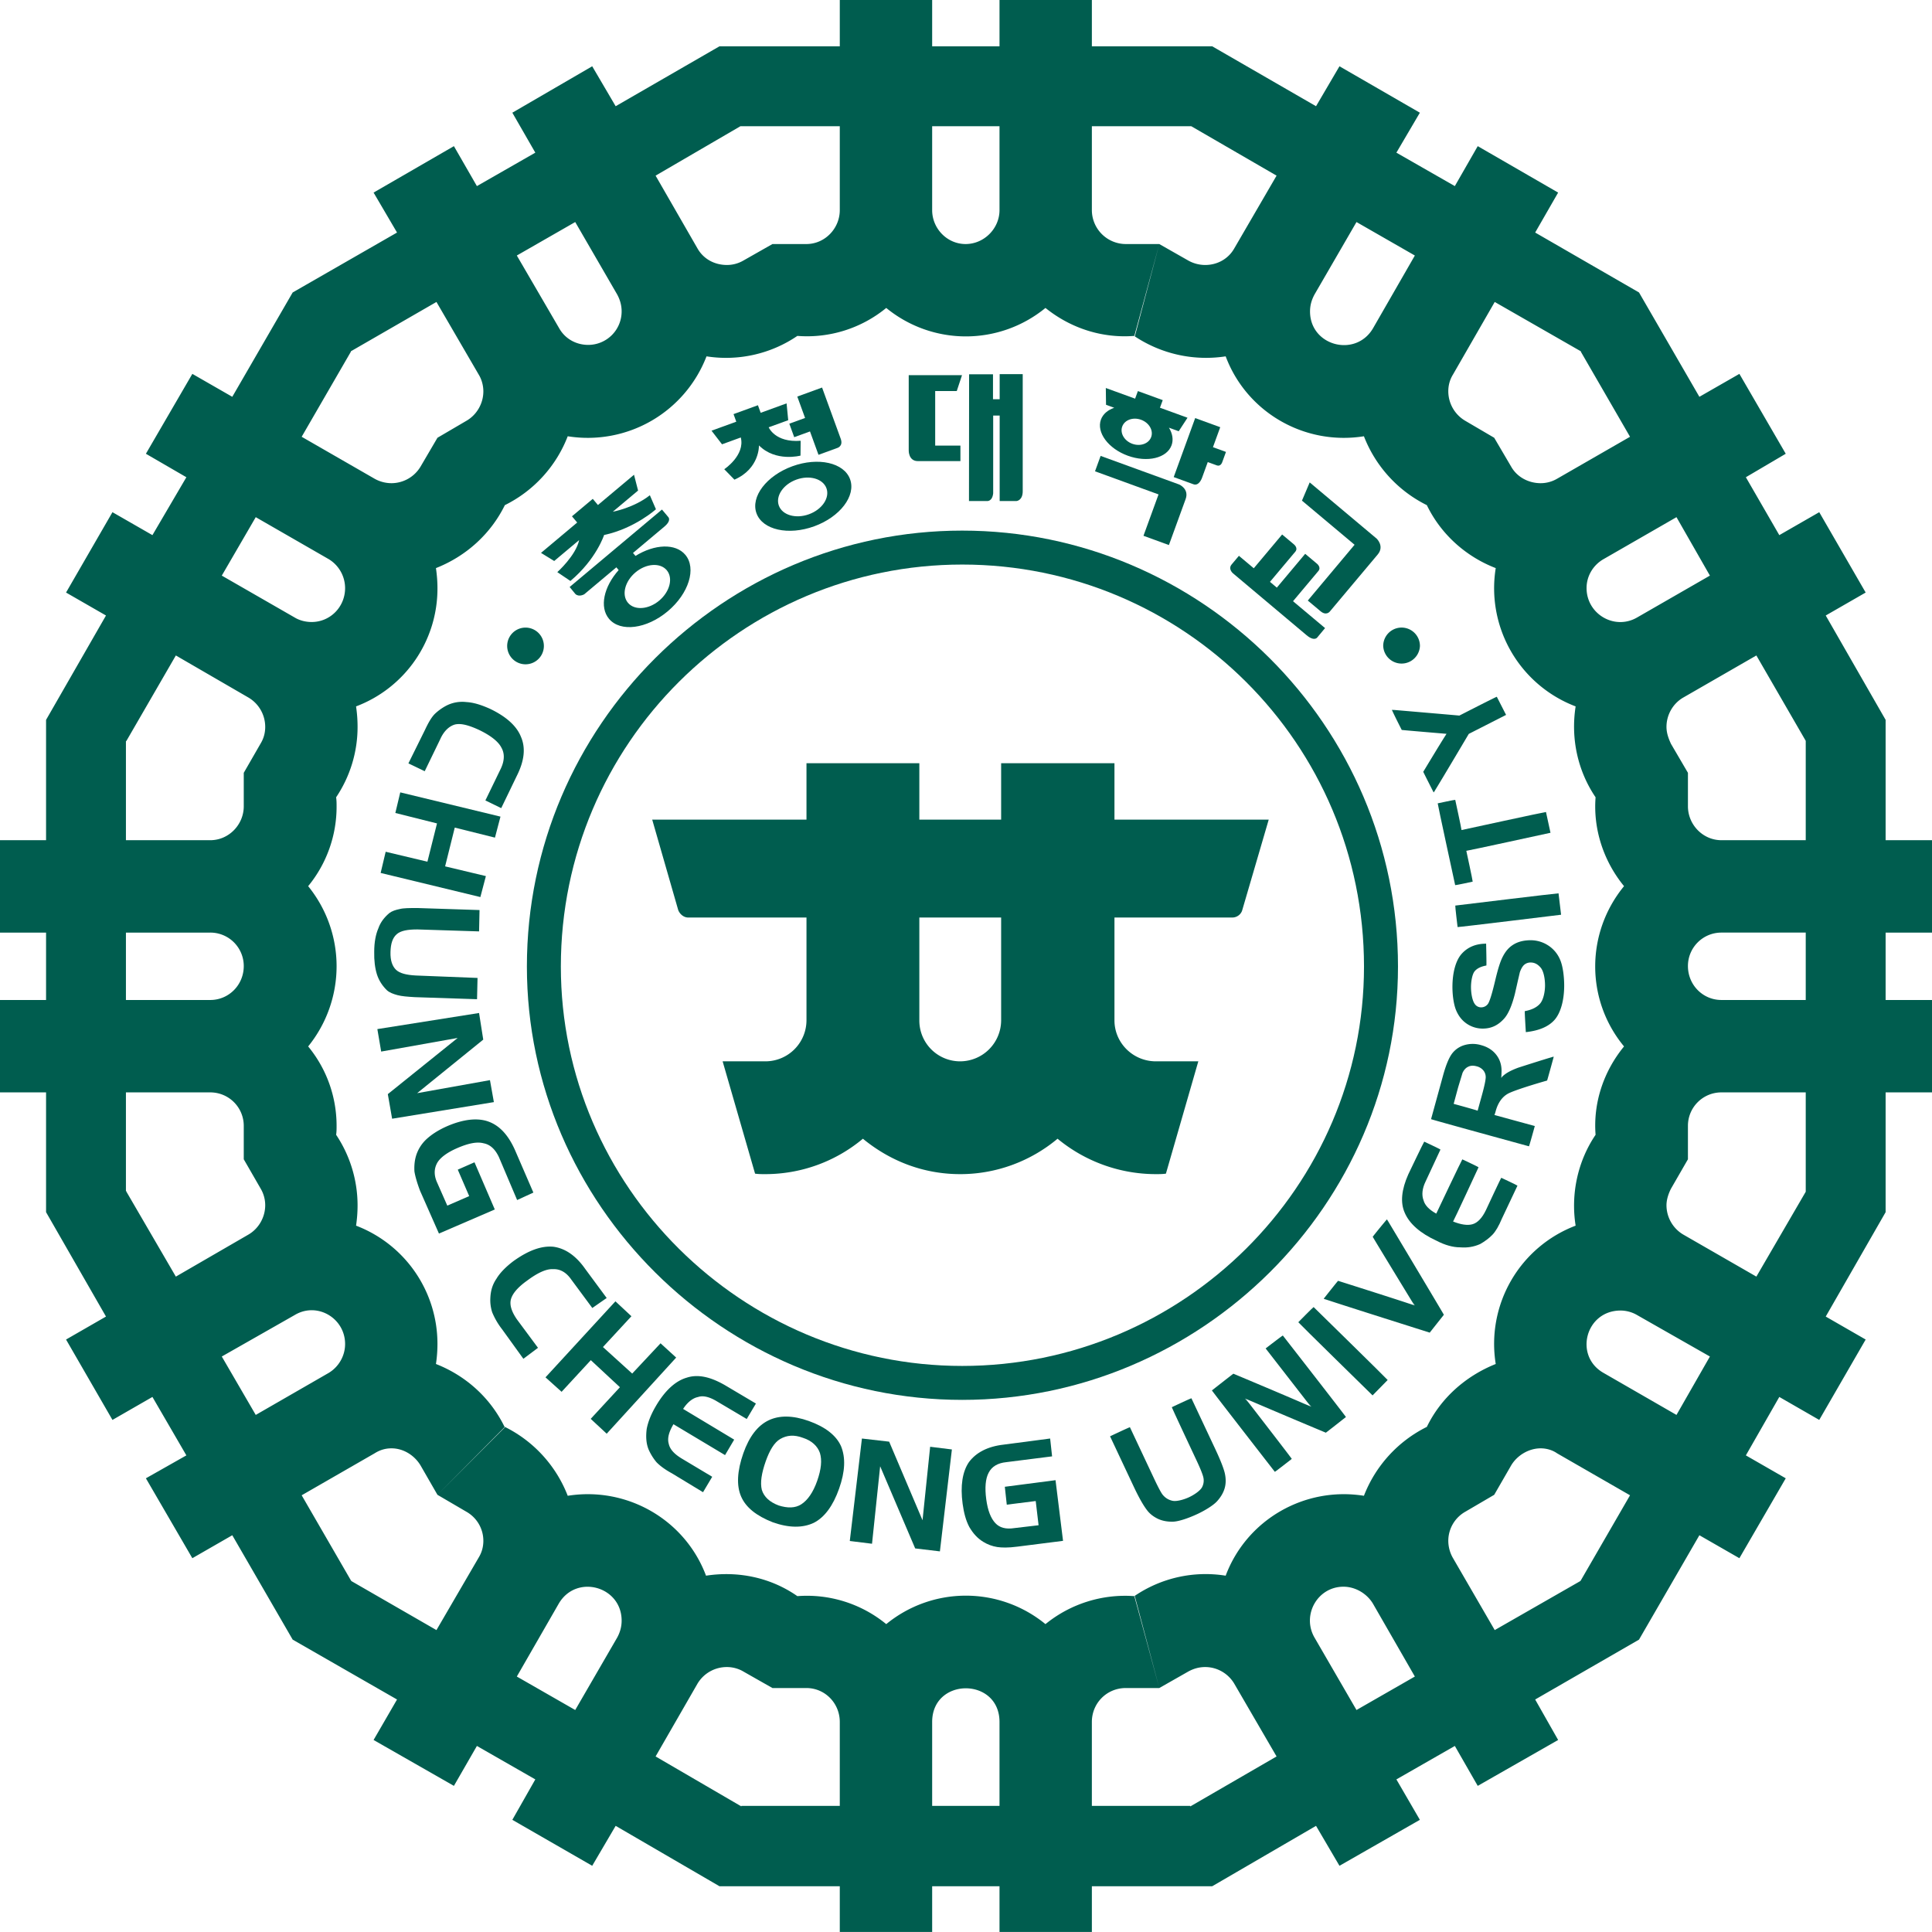 <svg xmlns="http://www.w3.org/2000/svg" width="171.788mm" height="171.785mm" viewBox="0 0 171.788 171.785"><path d="M0 0c-.864-.314-1.748-.06-1.977.567-.228.629.285 1.393 1.149 1.707.864.315 1.749.06 1.978-.569C1.378 1.078.864.314 0 0m-1.089 3.152C-2.787 2.535-3.842 1.15-3.445.062c.396-1.088 2.094-1.471 3.791-.853 1.696.617 2.751 2.001 2.355 3.09-.396 1.089-2.094 1.471-3.79.853" style="fill:#005d4f;fill-opacity:1;fill-rule:nonzero;stroke:none" transform="matrix(1.354 0 0 -1.354 71.93 45.726)"/><path d="m0 0 1.626.591-.181.498 1.602.583.181-.497 1.701.619.107-1.105L3.754.223s.415-1.015 2.098-.885l-.009-.974s-1.627-.439-2.728.67c0 0 .053-1.527-1.611-2.249l-.668.685s1.381.912 1.086 2.085L.689-.894Z" style="fill:#005d4f;fill-opacity:1;fill-rule:nonzero;stroke:none" transform="matrix(1.354 0 0 -1.354 63.267 38.296)"/><path d="m0 0-1.035-.376.322-.886 1.036.377.558-1.535 1.209.44s.437.101.25.616L1.116 1.998l-1.627-.593Z" style="fill:#005d4f;fill-opacity:1;fill-rule:nonzero;stroke:none" transform="matrix(1.354 0 0 -1.354 71.585 37.164)"/><path d="M0 0c-.526.192-.822.699-.663 1.135.158.436.711.634 1.237.443.525-.191.823-.699.664-1.135C1.08.007.525-.19 0 0m3.624 1.711-1.809.659.182.498-1.632.594-.182-.498-1.924.7.014-1.102.539-.197c-.421-.144-.739-.407-.873-.773-.308-.846.483-1.909 1.762-2.374 1.279-.467 2.568-.16 2.876.686.133.366.06.772-.172 1.154l.641-.234Z" style="fill:#005d4f;fill-opacity:1;fill-rule:nonzero;stroke:none" transform="matrix(1.354 0 0 -1.354 100.683 39.461)"/><path d="m0 0 1.645-.599-.478-1.312.855-.311-.245-.671s-.09-.292-.335-.22l-.616.224-.368-1.01s-.186-.587-.574-.446l-1.294.471z" style="fill:#005d4f;fill-opacity:1;fill-rule:nonzero;stroke:none" transform="matrix(1.354 0 0 -1.354 106.272 37.175)"/><path d="m0 0 5.163-1.879s.664-.285.42-.955l-1.099-3.02-1.67.608.989 2.717-4.171 1.518z" style="fill:#005d4f;fill-opacity:1;fill-rule:nonzero;stroke:none" transform="matrix(1.354 0 0 -1.354 97.864 40.538)"/><path d="m0 0 .505.608-2.104 1.765L.078 4.371c.182.246-.111.47-.111.47l-.767.644-1.862-2.22-.451.379 1.677 1.997c.182.246-.111.47-.111.47l-.767.643-1.862-2.218-.976.818-.478-.568c-.251-.3.087-.581.087-.581L-.713.144C-.187-.298 0 0 0 0" style="fill:#005d4f;fill-opacity:1;fill-rule:nonzero;stroke:none" transform="matrix(1.354 0 0 -1.354 117.137 56.671)"/><path d="m0 0 4.397-3.691s.527-.495.07-1.041L1.316-8.485s-.228-.289-.603.025l-.838.702 3.072 3.664-3.455 2.898z" style="fill:#005d4f;fill-opacity:1;fill-rule:nonzero;stroke:none" transform="matrix(1.354 0 0 -1.354 116.455 42.895)"/><path d="M0 0c.428-.511.207-1.405-.497-1.996-.704-.59-1.623-.653-2.052-.142-.43.512-.207 1.406.496 1.997C-1.35.449-.43.512 0 0m-.315 3.985-6.063-5.087.378-.461c.237-.22.582-.016.582-.016L-3.31.19l.151-.18c-.978-1.097-1.275-2.437-.633-3.202.745-.888 2.471-.666 3.854.495C1.447-1.536 1.964.125 1.219 1.012c-.644.768-2.018.707-3.273-.073l-.164.195 2.055 1.725c.5.419.26.635.26.635zM-5.754 1.98C-5.969.963-7.188-.125-7.188-.125l.86-.58C-4.621.728-4.116 2.313-4.116 2.313c2.012.431 3.405 1.691 3.405 1.691l-.399.92c-1.055-.834-2.434-1.083-2.434-1.083l1.66 1.392-.267 1.037-2.369-1.988-.339.405-1.366-1.146.343-.409-2.376-1.994.866-.532Z" style="fill:#005d4f;fill-opacity:1;fill-rule:nonzero;stroke:none" transform="matrix(1.354 0 0 -1.354 59.287 50.703)"/><path d="M0 0h-3.5v-4.939s-.027-.734.641-.706h2.754v1.017h-1.657v3.585h1.417z" style="fill:#005d4f;fill-opacity:1;fill-rule:nonzero;stroke:none" transform="matrix(1.354 0 0 -1.354 85.54 33.357)"/><path d="m0 0-.008-8.324H1.16s.357-.06.421.505v5.109h.426v-5.613H3.12s.401.033.401.643V.011H2.007v-1.648h-.438V0Z" style="fill:#005d4f;fill-opacity:1;fill-rule:nonzero;stroke:none" transform="matrix(1.354 0 0 -1.354 86.17 33.28)"/><path d="m0 0 2.128 7.376H-.656c-1.51 0-2.723 1.213-2.723 2.689v6.755h7.736c.329 0 .59.23.658.493l1.736 5.935h-10.13v3.705h-7.442v-3.705h-5.372v3.705h-7.411v-3.705h-10.131l1.707-5.935c.099-.263.359-.493.654-.493h7.77v-6.755a2.7 2.7 0 0 0-2.688-2.689h-2.819L-26.98 0c.23-.032.425-.032.656-.032 2.36 0 4.62.819 6.425 2.326 1.835-1.507 4.032-2.326 6.392-2.326 2.324 0 4.59.819 6.391 2.326A10.149 10.149 0 0 1-.656-.032c.195 0 .427 0 .656.032m-16.193 16.82h5.372v-6.755a2.7 2.7 0 0 0-2.686-2.689 2.678 2.678 0 0 0-2.686 2.689v.034z" style="fill:#005d4f;fill-opacity:1;fill-rule:nonzero;stroke:none" transform="matrix(1.354 0 0 -1.354 103.67 104.358)"/><path d="M0 0c0-14.458-11.868-26.23-26.387-26.23-14.458 0-26.356 11.772-26.356 26.23 0 14.659 11.898 26.397 26.356 26.397C-11.868 26.397 0 14.659 0 0m2.232 0c0 15.838-12.95 28.626-28.619 28.626-15.636 0-28.586-12.788-28.586-28.626 0-15.639 12.95-28.459 28.586-28.459 15.669 0 28.619 12.82 28.619 28.459" style="fill:#005d4f;fill-opacity:1;fill-rule:nonzero;stroke:none" transform="matrix(1.354 0 0 -1.354 121.283 85.94)"/><path d="M0 0v-6.493h-5.539c-1.213 0-2.197 1.018-2.197 2.228v2.197L-8.85-.164c-.166.359-.295.72-.295 1.115 0 .786.424 1.54 1.116 1.932l4.787 2.756L0 .032Zm0-16.986h-5.539c-1.213 0-2.197.985-2.197 2.23 0 1.214.984 2.196 2.197 2.196H0Zm0-12.493v-.1l-3.242-5.573-4.787 2.753a2.244 2.244 0 0 0-1.116 1.937c0 .359.129.755.295 1.082l1.114 1.933v2.197c0 1.215.984 2.196 2.197 2.196H0Zm-8.488-14.756-4.787 2.757c-1.967 1.114-1.182 4.098 1.115 4.098.357 0 .752-.1 1.082-.295l4.785-2.724zm-6.293-10.885-.035-.033-5.608-3.212-2.754 4.751a2.281 2.281 0 0 0-.295 1.116 2.2 2.2 0 0 0 1.115 1.905l1.9 1.112 1.117 1.937c.392.652 1.148 1.115 1.935 1.115.359 0 .756-.101 1.08-.329l4.787-2.754zm-10.101 10.1a8.478 8.478 0 0 1-4.132-4.525c-3.9.622-7.702-1.573-9.079-5.247a8.293 8.293 0 0 1-5.997-1.343h.03l1.607-6.035 1.902 1.082c.36.197.72.296 1.116.296.786 0 1.508-.426 1.901-1.083l2.784-4.788-5.604-3.246-.035-.03c-.029 0-.029.03-.029.03h-6.462v5.509c0 1.244.985 2.23 2.23 2.23h2.197l-1.638 6.035h.001a8.288 8.288 0 0 1-5.837-1.838 8.246 8.246 0 0 1-10.456 0 8.215 8.215 0 0 1-5.837 1.838c-1.737 1.213-3.868 1.67-5.998 1.343-1.378 3.674-5.18 5.869-9.082 5.247a8.46 8.46 0 0 1-4.13 4.525l-.012-.012.012-.02-4.425-4.429 1.901-1.112a2.192 2.192 0 0 0 1.113-1.905c0-.393-.097-.752-.294-1.082l-2.786-4.785-5.574 3.212-.033.033-3.244 5.608 4.787 2.754c.36.228.72.329 1.114.329.786 0 1.506-.463 1.901-1.115l1.115-1.937 4.413 4.449c-.92 1.893-2.518 3.359-4.512 4.142.065.428.099.884.099 1.311a8.304 8.304 0 0 1-5.345 7.773c.066.458.099.886.099 1.344a8.348 8.348 0 0 1-1.408 4.623c.03.198.03.394.03.589 0 1.903-.654 3.74-1.867 5.214a8.373 8.373 0 0 1 1.867 5.28 8.337 8.337 0 0 1-1.867 5.245 8.216 8.216 0 0 1 1.867 5.246c0 .199 0 .362-.03.591A8.274 8.274 0 0 1-95.101.951c0 .458-.033.885-.099 1.343a8.266 8.266 0 0 1 5.345 7.771c0 .428-.034.852-.099 1.311 2 .789 3.608 2.264 4.524 4.134a8.437 8.437 0 0 1 4.13 4.524 8.353 8.353 0 0 1 9.114 5.248 8.325 8.325 0 0 1 5.966 1.342 8.205 8.205 0 0 1 5.837 1.837 8.246 8.246 0 0 1 10.456 0c1.671-1.346 3.736-2.001 5.836-1.837l1.638 6.033h-2.197a2.233 2.233 0 0 0-2.23 2.229v5.509h6.526l5.604-3.246-2.784-4.788c-.393-.687-1.115-1.079-1.901-1.079a2.27 2.27 0 0 0-1.116.293l-1.902 1.082-1.607-6.064a8.465 8.465 0 0 1 5.967-1.311c1.377-3.675 5.179-5.871 9.079-5.248a8.456 8.456 0 0 1 4.132-4.524c.919-1.904 2.558-3.377 4.524-4.134a8.302 8.302 0 0 1 5.247-9.082c-.328-2.099.131-4.23 1.31-5.968-.164-2.098.526-4.198 1.869-5.837-2.525-3.08-2.525-7.475 0-10.525-1.343-1.638-2.033-3.704-1.869-5.803-1.179-1.739-1.638-3.903-1.31-5.967a8.303 8.303 0 0 1-5.247-9.084c-1.966-.787-3.605-2.231-4.524-4.13m-4.62-18.593-2.756 4.755c-.852 1.476.195 3.342 1.9 3.342.789 0 1.544-.456 1.936-1.112l2.753-4.787zm-23.443-6.296h-4.423v5.509c0 2.95 4.423 2.95 4.423 0zm-10.489 0h-6.457s0-.03-.033-.03c0 .03 0 .03-.034.03l-5.572 3.246 2.756 4.788a2.239 2.239 0 0 0 1.933 1.083c.36 0 .753-.099 1.08-.296l1.905-1.082h2.228c1.212 0 2.194-.986 2.194-2.23zm-14.619 11.051-2.755-4.755-3.835 2.198 2.753 4.787c1.148 1.966 4.13 1.147 4.13-1.116 0-.393-.098-.754-.293-1.114m-23.735 14.623-2.23 3.836 4.788 2.724c1.472.884 3.31-.2 3.31-1.904 0-.785-.425-1.507-1.081-1.899zm-5.247 9.083-3.244 5.573c0 .036 0 .036-.034.036v6.489h5.54a2.196 2.196 0 0 0 2.198-2.196v-2.197l1.114-1.933a2.15 2.15 0 0 0 .295-1.082c0-.787-.425-1.542-1.115-1.937zm-3.278 22.592h5.54a2.196 2.196 0 0 0 2.198-2.196c0-1.245-.984-2.23-2.198-2.23h-5.54zm0 12.528V0l.034.032 3.244 5.607 4.754-2.756a2.236 2.236 0 0 0 1.115-1.932c0-.395-.098-.756-.295-1.083l-1.114-1.936v-2.197c0-1.21-.984-2.228-2.198-2.228h-5.54zm8.525 14.753 4.787-2.754a2.231 2.231 0 0 0 1.081-1.902c0-1.246-.984-2.229-2.197-2.229-.393 0-.789.099-1.113.295l-4.788 2.752zm6.26 10.887v.033h.033l5.574 3.213 2.786-4.788c.197-.328.294-.72.294-1.084 0-.785-.424-1.538-1.113-1.933l-1.901-1.114-1.115-1.902a2.233 2.233 0 0 0-1.901-1.081 2.27 2.27 0 0 0-1.114.294L-98.772 20Zm14.72 8.494 2.755-4.757c.195-.362.293-.72.293-1.115a2.195 2.195 0 0 0-2.195-2.196c-.787 0-1.508.394-1.9 1.081l-2.788 4.788zm10.85 6.293h6.524v-5.509c0-1.212-.982-2.229-2.194-2.229h-2.228l-1.905-1.082a2.147 2.147 0 0 0-1.08-.293c-.82 0-1.54.392-1.933 1.079l-2.756 4.788zm12.59 0h4.423v-5.509c0-1.212-1.013-2.229-2.227-2.229-1.213 0-2.196 1.017-2.196 2.229zm25.11-11.05 2.756 4.757 3.833-2.199-2.753-4.788c-1.147-1.935-4.131-1.146-4.131 1.115 0 .395.099.753.295 1.115m9.08-5.279 2.754 4.788 5.608-3.213h.035v-.033L-11.539 20l-4.787-2.754a2.143 2.143 0 0 0-1.08-.294c-.787 0-1.543.391-1.935 1.081l-1.117 1.902-1.9 1.114a2.252 2.252 0 0 0-1.115 1.933c0 .396.098.756.295 1.084m14.69-9.345 2.195-3.838-4.785-2.752c-1.481-.854-3.315.229-3.315 1.934 0 .785.428 1.509 1.118 1.902zM8.293-12.56v6.067H5.246v7.902L1.313 8.263l2.623 1.508-3.049 5.277-2.623-1.507-2.196 3.802 2.619 1.542-3.044 5.246-2.627-1.506-3.965 6.852-6.819 3.935 1.508 2.624-5.28 3.05-1.504-2.624-3.838 2.196 1.542 2.624-5.28 3.049-1.539-2.623-6.819 3.935h-7.902v3.049h-6.065v-3.049h-4.423v3.049h-6.066v-3.049h-7.9l-6.819-3.935-1.54 2.623-5.245-3.049 1.509-2.624-3.836-2.196-1.51 2.624-5.275-3.05 1.54-2.624-6.853-3.935-3.966-6.852-2.623 1.506-3.05-5.246 2.658-1.542-2.229-3.802-2.625 1.507-3.048-5.277 2.623-1.508-3.935-6.854v-7.902h-3.047v-6.067h3.047v-4.426h-3.047v-6.068h3.047v-7.866l3.935-6.855-2.623-1.509 3.048-5.279 2.625 1.509 2.229-3.838-2.658-1.505 3.05-5.247 2.623 1.508 3.966-6.855 6.853-3.932-1.54-2.658 5.275-3.014 1.51 2.622 3.836-2.197-1.509-2.655 5.245-3.018 1.54 2.623 6.819-3.967h7.9v-3.017h6.066v3.017h4.423v-3.017h6.065v3.017h7.902l6.819 3.967 1.539-2.623 5.28 3.018-1.542 2.655 3.838 2.197 1.504-2.622 5.28 3.014-1.508 2.658 6.819 3.932 3.965 6.855 2.627-1.508 3.044 5.247-2.619 1.505 2.196 3.838 2.623-1.509 3.049 5.279-2.623 1.509 3.933 6.855v7.866h3.047v6.068H5.246v4.426z" style="fill:#005d4f;fill-opacity:1;fill-rule:nonzero;stroke:none" transform="matrix(1.354 0 0 -1.354 160.561 65.917)"/><path d="M0 0c.101.376.442.788 1.061 1.229.665.496 1.244.781 1.707.756.439.019.853-.187 1.193-.679L5.346-.566l.944.657L4.88 2c-.633.905-1.35 1.359-2.096 1.457-.783.071-1.637-.239-2.628-.952-.461-.35-.866-.745-1.105-1.15C-1.221.957-1.33.549-1.35.088c-.019-.333.03-.648.122-.939a4.8 4.8 0 0 1 .646-1.108L.819-3.901l.96.72L.394-1.312C.054-.819-.097-.378 0 0" style="fill:#005d4f;fill-opacity:1;fill-rule:nonzero;stroke:none" transform="matrix(1.354 0 0 -1.354 45.428 115.537)"/><path d="m0 0 .75-1.738-1.438-.624-.649 1.473c-.238.5-.226.933-.024 1.315.19.35.653.7 1.331.992.719.311 1.287.431 1.724.314.447-.084.764-.4 1.004-.899l1.2-2.828 1.067.489-1.21 2.798c-.442.987-1.016 1.609-1.753 1.87-.705.251-1.632.158-2.729-.32-.569-.255-1.014-.542-1.372-.882A2.472 2.472 0 0 1-2.763.829c-.083-.316-.102-.642-.083-.95.051-.317.175-.751.37-1.268l1.24-2.808 3.667 1.582L1.098.483z" style="fill:#005d4f;fill-opacity:1;fill-rule:nonzero;stroke:none" transform="matrix(1.354 0 0 -1.354 40.704 104.002)"/><path d="m0 0-4.783-.856 4.342 3.517-.275 1.748-6.679-1.057.251-1.476 5.022.894-4.586-3.689.282-1.615L.257-1.443z" style="fill:#005d4f;fill-opacity:1;fill-rule:nonzero;stroke:none" transform="matrix(1.354 0 0 -1.354 43.566 96.043)"/><path d="M0 0c-.725-.211-1.422-.831-2.032-1.88-.305-.522-.5-1.006-.593-1.484-.06-.488-.042-.929.119-1.338a3.53 3.53 0 0 1 .516-.84c.212-.223.544-.479 1.012-.734l2.052-1.245.603 1.014-1.999 1.196c-.492.297-.778.609-.853.962-.106.364.001.772.307 1.293L2.52-5.084l.6 1.016-3.354 2.017c.278.427.619.709.976.78.33.118.737.008 1.174-.241l2.028-1.201.604 1.015L2.52-.496C1.558.059.734.243 0 0" style="fill:#005d4f;fill-opacity:1;fill-rule:nonzero;stroke:none" transform="matrix(1.354 0 0 -1.354 61.057 122.5)"/><path d="m0 0-1.861-1.988-1.922 1.742 1.87 2.023-1.051.979-4.591-4.992 1.057-.95 1.919 2.078 1.911-1.777-1.918-2.076 1.049-.977 4.563 5z" style="fill:#005d4f;fill-opacity:1;fill-rule:nonzero;stroke:none" transform="matrix(1.354 0 0 -1.354 58.734 119.442)"/><path d="M0 0c.24.537.59.847.953.954.395.097.896-.035 1.584-.35.772-.369 1.272-.769 1.47-1.155.231-.396.21-.861-.023-1.37L2.961-4.03l1.04-.506 1.032 2.138c.49.979.578 1.825.264 2.545-.281.71-.959 1.324-2.028 1.838-.571.255-1.063.416-1.559.445a2.28 2.28 0 0 1-1.301-.229 3.375 3.375 0 0 1-.784-.564c-.229-.24-.424-.592-.648-1.069l-1.071-2.164 1.071-.515z" style="fill:#005d4f;fill-opacity:1;fill-rule:nonzero;stroke:none" transform="matrix(1.354 0 0 -1.354 39.15 65.716)"/><path d="m0 0 4.084-.135.032 1.397-4.044.16c-.63.032-1.067.145-1.309.375-.24.232-.38.605-.363 1.17.014.563.143.93.407 1.165.262.234.72.315 1.355.315l4.055-.129.03 1.402-4.084.133c-.504-.001-.904 0-1.155-.066-.285-.058-.504-.134-.671-.256-.341-.281-.597-.616-.734-1.013-.17-.391-.272-.905-.272-1.539-.013-.565.051-1.083.18-1.488.127-.402.368-.765.663-1.046.163-.143.405-.238.687-.313C-.856.058-.497.029 0 0" style="fill:#005d4f;fill-opacity:1;fill-rule:nonzero;stroke:none" transform="matrix(1.354 0 0 -1.354 36.888 88.664)"/><path d="m0 0-2.678.639.634 2.546 2.64-.659.362 1.38-6.581 1.592-.323-1.353 2.736-.686-.63-2.514-2.741.653-.33-1.391 6.549-1.584Z" style="fill:#005d4f;fill-opacity:1;fill-rule:nonzero;stroke:none" transform="matrix(1.354 0 0 -1.354 43.204 77.9)"/><path d="m0 0-.5-4.827L-2.692.335-4.48.541l-.797-6.729 1.46-.181.534 5.087 2.3-5.394L.641-6.87l.787 6.693z" style="fill:#005d4f;fill-opacity:1;fill-rule:nonzero;stroke:none" transform="matrix(1.354 0 0 -1.354 82.706 128.642)"/><path d="m0 0 .128-1.175 1.901.239.188-1.59-1.589-.187c-.558-.088-.968.021-1.253.328-.287.31-.494.804-.595 1.563-.103.763-.048 1.354.155 1.739.208.414.604.643 1.154.699l3.015.381-.128 1.172-3.054-.401c-1.07-.122-1.813-.528-2.276-1.145-.43-.625-.576-1.558-.418-2.738.081-.59.212-1.096.439-1.524.253-.434.539-.745.914-.976.29-.178.593-.289.916-.341.289-.045.722-.055 1.312.023l3.014.382L3.33.433Z" style="fill:#005d4f;fill-opacity:1;fill-rule:nonzero;stroke:none" transform="matrix(1.354 0 0 -1.354 89.346 132.2)"/><path d="M0 0c-.268-.766-.633-1.274-1.04-1.537-.402-.262-.907-.263-1.496-.078-.578.22-.956.554-1.101 1.027-.113.468-.021 1.081.259 1.878.251.705.554 1.229.953 1.46.433.251.913.293 1.493.074.586-.187.96-.553 1.113-.995C.323 1.354.269.767 0 0m-.542 3.928c-1.073.384-1.944.376-2.632.055-.728-.343-1.287-1.066-1.677-2.173-.407-1.165-.458-2.123-.143-2.843.313-.719 1.008-1.267 2.07-1.685 1.071-.381 1.976-.383 2.703-.037.696.353 1.26 1.109 1.66 2.243.4 1.135.432 2.032.129 2.783-.315.715-1.038 1.273-2.11 1.657" style="fill:#005d4f;fill-opacity:1;fill-rule:nonzero;stroke:none" transform="matrix(1.354 0 0 -1.354 72.662 131.673)"/><path d="M0 0c-.014.006-.027.008-.041.015l.002.002C-.026.01-.014.006 0 0m2.123.782c-.246-.518-.552-.836-.881-.927C.926-.237.488-.177-.033.032l.004.009c.056.073 1.667 3.554 1.667 3.554-.009.027-1.065.519-1.065.519C.547 4.102-1.133.569-1.139.551c-.014.009-.027.018-.041.023-.429.243-.708.526-.795.855-.132.345-.086.775.129 1.218l.982 2.109c-.009.03-1.065.521-1.065.521-.025-.009-1.046-2.146-1.046-2.146-.45-1.009-.531-1.853-.237-2.518.31-.728 1.017-1.35 2.103-1.848.537-.28 1.07-.43 1.54-.428.472-.038.891.029 1.313.216.309.175.582.38.799.602.215.22.424.578.627 1.064l1.024 2.168c-.008.025-1.062.517-1.062.517C3.104 2.894 2.125.782 2.123.782" style="fill:#005d4f;fill-opacity:1;fill-rule:nonzero;stroke:none" transform="matrix(1.354 0 0 -1.354 129.25 108.658)"/><path d="m0 0-.284.365.026-.011C-.228.308-.139.185 0 0m3.793.185.272-.354-.026.01a6.297 6.297 0 0 1-.246.344M1.085 3.669l-.017-.012 2.959-3.81-.445.186c-1.263.552-4.63 1.964-4.63 1.964C-1.066 1.994-2.459.9-2.459.9c-.003-.027 4.132-5.346 4.132-5.346.028-.001 1.112.848 1.112.848C2.785-3.566-.023.061-.244.35L.213.157a589.085 589.085 0 0 1 4.808-2.033c.022.004 1.32 1.029 1.32 1.029.003.03-4.142 5.351-4.142 5.351-.029.002-1.114-.835-1.114-.835" style="fill:#005d4f;fill-opacity:1;fill-rule:nonzero;stroke:none" transform="matrix(1.354 0 0 -1.354 111.09 124.85)"/><path d="m0 0-1.541 3.279c-.029.011-1.286-.583-1.286-.583-.011-.027 1.616-3.484 1.616-3.484.237-.506.383-.861.442-1.083a.936.936 0 0 0-.07-.68c-.115-.233-.527-.512-.859-.666-.33-.153-.813-.294-1.09-.233-.27.058-.492.202-.664.425-.104.146-.286.488-.535 1.017L-5.58 1.379c-.028.01-1.286-.587-1.286-.587l-.019-.008 1.577-3.352c.331-.7.623-1.211.872-1.527.174-.222.397-.394.685-.536.29-.137.623-.2.992-.192.342.006.962.2 1.624.509.421.198 1.008.536 1.28.836.247.273.415.562.5.863.083.299.084.626.006.972C.57-1.296.351-.744 0 0" style="fill:#005d4f;fill-opacity:1;fill-rule:nonzero;stroke:none" transform="matrix(1.354 0 0 -1.354 108.025 128.773)"/><path d="M0 0c-.029 0-1.006-.995-1.006-.995.002-.03 4.861-4.79 4.861-4.79l.014-.017.993 1.013C4.86-4.76 0 0 0 0" style="fill:#005d4f;fill-opacity:1;fill-rule:nonzero;stroke:none" transform="matrix(1.354 0 0 -1.354 116.804 116.221)"/><path d="M0 0c.022-.019 6.78.808 6.78.808l.017.002-.168 1.405c-.023.017-6.78-.804-6.78-.804C-.168 1.388 0 0 0 0" style="fill:#005d4f;fill-opacity:1;fill-rule:nonzero;stroke:none" transform="matrix(1.354 0 0 -1.354 129.604 82.432)"/><path d="M0 0a.18.18 0 0 1 .026.026L.005-.002C.003 0 0 0 0 0m5.745-.106.209-.341-.017.004a7.106 7.106 0 0 1-.192.337M4.129 5.181s.034-.064.089-.162l-.092.156a.028.028 0 0 1 .003.006m-.013.01-.002.001-.017-.02a41.937 41.937 0 0 1-.905-1.109c0-.028 2.543-4.191 2.733-4.502l-.374.12C4.376.073.919 1.167.919 1.167.895 1.161-.025-.006-.025-.006s.007-.005.019-.01l-.003-.005.174-.053C1.272-.445 6.921-2.23 6.921-2.23l.014-.006.929 1.174c.001.024-3.734 6.265-3.734 6.265a.05.05 0 0 1-.014-.012" style="fill:#005d4f;fill-opacity:1;fill-rule:nonzero;stroke:none" transform="matrix(1.354 0 0 -1.354 117.736 115.468)"/><path d="M0 0c-.006-.002-.016-.025-.031-.067l.017.062A.492.492 0 0 1 0 0m-3.323-1.275c-.037-.038-.076-.07-.115-.11l.001.014c.038.035.077.064.114.096M-6.559-3.08l.297 1.098.284.934c.091.198.213.331.374.407.154.078.34.087.551.028a.818.818 0 0 0 .431-.256.677.677 0 0 0 .166-.42c.002-.008.002-.018.002-.028 0-.185-.08-.572-.238-1.151 0 0-.293-1.058-.293-1.064 0 .021-1.47.424-1.574.452M-.006.021S-.057.006-.137-.021C-.646-.165-2.32-.704-2.32-.704c-.663-.249-.888-.428-1.117-.65.013.096.017.187.018.277.029.423-.058.791-.257 1.099-.239.371-.602.625-1.084.755a1.935 1.935 0 0 1-1.098 0 1.57 1.57 0 0 1-.827-.584c-.203-.286-.399-.775-.583-1.453l-.776-2.824c.014-.027 6.429-1.783 6.429-1.783.023.014.379 1.313.379 1.313l.004.019s-2.648.722-2.655.725c.018.001.074.202.074.202.061.233.256.944.914 1.244.663.303 2.458.81 2.475.815C-.41-1.534.014.016.014.016a.168.168 0 0 1-.02-.004z" style="fill:#005d4f;fill-opacity:1;fill-rule:nonzero;stroke:none" transform="matrix(1.354 0 0 -1.354 138.137 93.982)"/><path d="M0 0c0 .087-.412 1.98-.412 1.98-.025.016-1.151-.229-1.151-.229C-1.577 1.729-.416-3.62-.416-3.62c.025-.016 1.15.23 1.15.23v.001c0 .097-.418 2.023-.418 2.023C.32-1.384 5.823-.185 5.823-.185l.021.003-.297 1.365C5.524 1.199.004-.002 0-.002Z" style="fill:#005d4f;fill-opacity:1;fill-rule:nonzero;stroke:none" transform="matrix(1.354 0 0 -1.354 129.953 73.803)"/><path d="M0 0s.074-.014.204-.027L.008-.01 0 0m2.721-5.395v.003a.341.341 0 0 1-.02.065l.028-.057c-.002 0-.008-.008-.008-.011m.754 3.853.099-.008-.003-.004c-.016.002-.048.008-.096.012M.01-.063c.119-.279.615-1.25.615-1.25.018-.01 2.836-.246 2.938-.256l-.053-.09c-.285-.433-1.471-2.403-1.471-2.403 0-.019.68-1.354.68-1.354.002 0 .012.017.016.02l.005-.009.108.184c.48.775 2.179 3.648 2.181 3.648L7.457-.336l.02.01-.608 1.19C6.842.876 4.408-.371 4.408-.371c.014.004-4.424.383-4.424.383V.008l.004-.018h-.007z" style="fill:#005d4f;fill-opacity:1;fill-rule:nonzero;stroke:none" transform="matrix(1.354 0 0 -1.354 123.792 63.126)"/><path d="M0 0a2.067 2.067 0 0 1-.793.962 2.113 2.113 0 0 1-1.145.342c-.451 0-.83-.096-1.133-.282-.29-.177-.511-.425-.698-.785-.161-.302-.312-.774-.493-1.53-.223-.944-.387-1.469-.506-1.608a.545.545 0 0 0-.422-.203.499.499 0 0 0-.422.218c-.173.236-.25.729-.25 1.113.001.369.077.834.238 1.036.156.191.416.317.771.38.019.021-.016 1.439-.016 1.439l-.02-.002c-.016 0-.029-.004-.045-.004-.654-.014-1.17-.246-1.551-.677-.374-.427-.594-1.211-.596-2.155 0-.601.094-1.196.245-1.549.165-.386.398-.676.719-.888a1.856 1.856 0 0 1 1.019-.306c.559 0 1.006.207 1.405.648.278.304.518.855.714 1.634l.198.873.127.546c.084.237.183.404.299.499a.63.63 0 0 0 .412.14c.254 0 .468-.112.66-.342.174-.206.283-.668.283-1.174-.002-.401-.102-.922-.324-1.181-.213-.248-.553-.415-1.004-.497-.018-.02.066-1.356.066-1.356l.002-.022.024.002c.867.1 1.48.368 1.869.812.394.457.621 1.269.625 2.228C.258-1.027.16-.38 0 0" style="fill:#005d4f;fill-opacity:1;fill-rule:nonzero;stroke:none" transform="matrix(1.354 0 0 -1.354 138.734 85.368)"/><path d="M0 0a1.205 1.205 0 1 0-2.41-.002A1.205 1.205 0 0 0 0 0" style="fill:#005d4f;fill-opacity:1;fill-rule:nonzero;stroke:none" transform="matrix(1.354 0 0 -1.354 48.36 57.435)"/><path d="M0 0a1.207 1.207 0 0 0-2.412 0A1.205 1.205 0 0 0 0 0" style="fill:#005d4f;fill-opacity:1;fill-rule:nonzero;stroke:none" transform="matrix(1.354 0 0 -1.354 126.257 57.435)"/></svg>